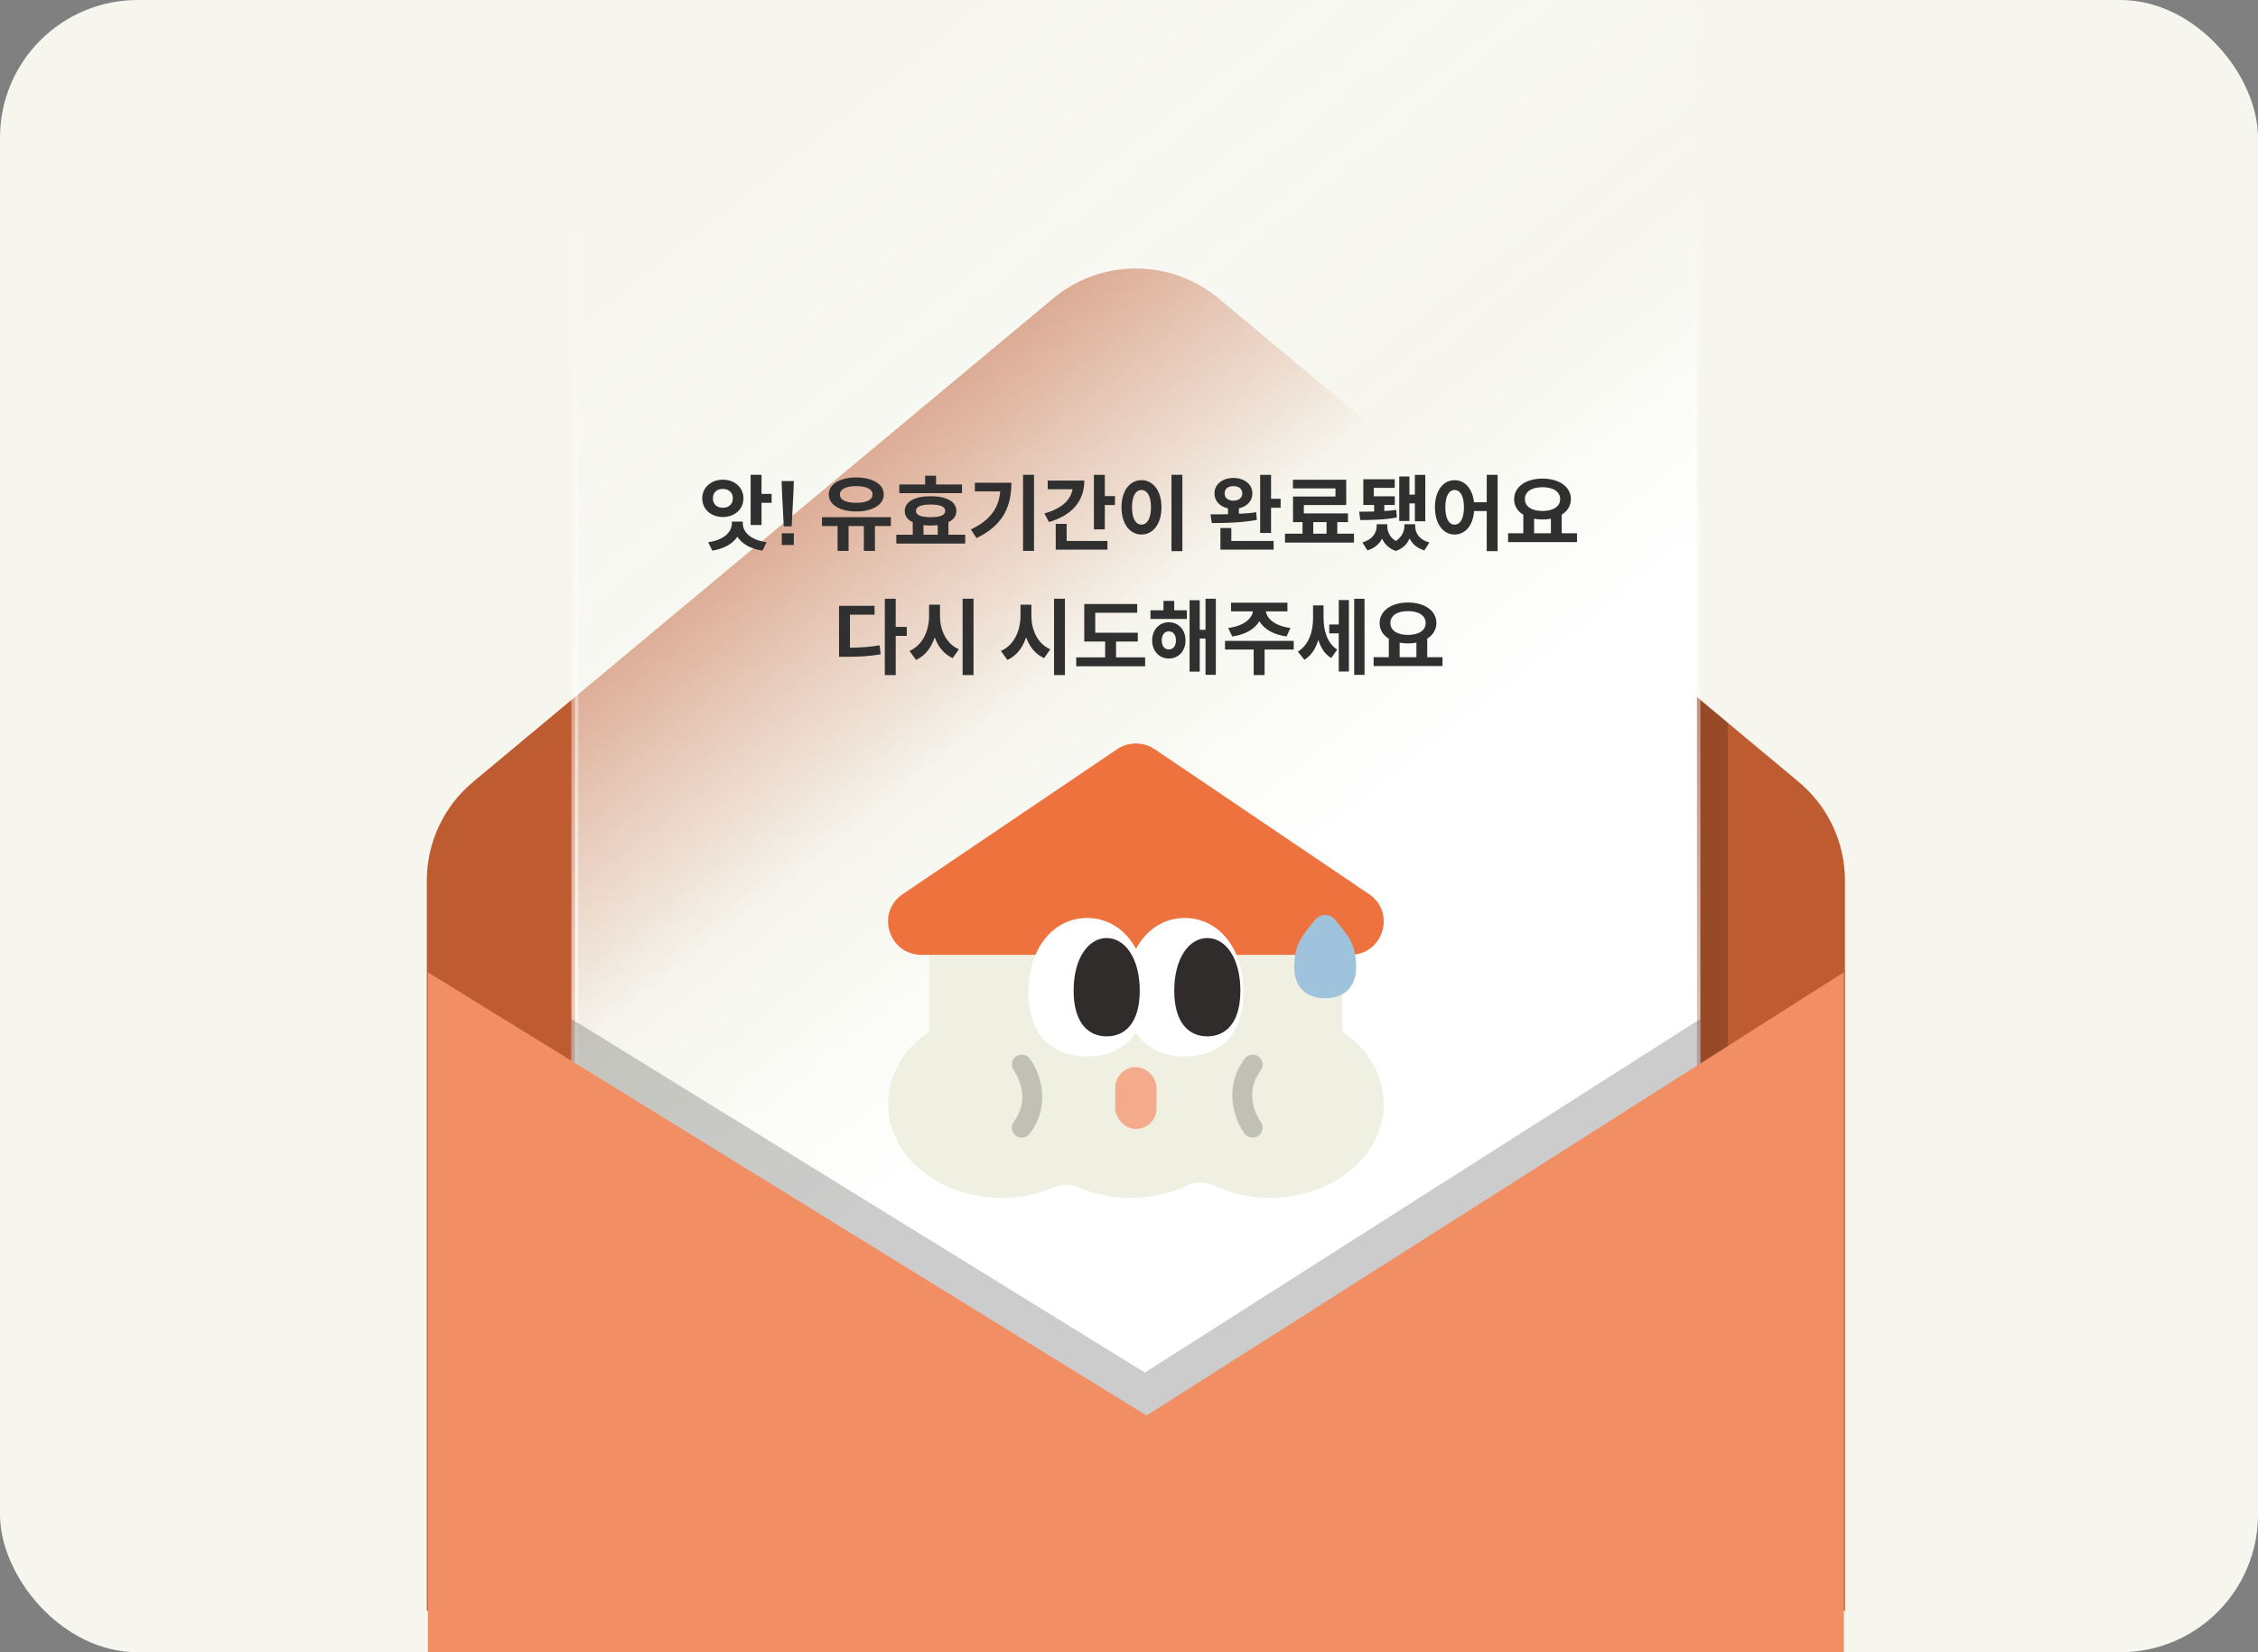<svg width="328" height="240" viewBox="0 0 328 240" fill="none" xmlns="http://www.w3.org/2000/svg">
<rect x="0" y="0" width="328" height="240" fill="#808080" stroke="none"/>
<g clip-path="url(#clip0_1830_41701)">
<rect width="328" height="240" rx="20" fill="#F6F6EE"/>
<path d="M152.987 43.346L68.715 113.582C64.459 117.129 62 122.373 62 127.902V234H268V127.902C268 122.373 265.541 117.129 261.285 113.582L177.013 43.346C170.059 37.551 159.941 37.551 152.987 43.346Z" fill="#BE5B31"/>
<path d="M235.5 92L251 105V169L235.5 187.5V92Z" fill="black" fill-opacity="0.2"/>
<path d="M83.5 -0.81C83.5 -12.886 91.522 -22.5 101.222 -22.5H228.778C238.478 -22.5 246.5 -12.886 246.5 -0.81V187.81C246.5 199.885 238.478 209.5 228.778 209.5H101.222C91.522 209.5 83.5 199.885 83.5 187.81V-0.81Z" fill="url(#paint0_linear_1830_41701)" stroke="url(#paint1_linear_1830_41701)"/>
<path fill-rule="evenodd" clip-rule="evenodd" d="M247 249.141V148L166.302 199.373L83 148V252.502C82.985 252.513 82.97 252.525 82.955 252.537L49.053 272.879C49.053 272.879 48.132 272.718 53.95 277.776C60.115 283.137 71.088 285.122 71.088 285.122H110.266L110.262 285.117C110.439 285.12 110.616 285.122 110.793 285.122H240.738C259.353 285.122 266.344 261.07 250.558 251.335L247 249.141Z" fill="black" fill-opacity="0.2"/>
<path fill-rule="evenodd" clip-rule="evenodd" d="M62.154 141.23V250.927C62.154 266.073 74.598 278.352 89.947 278.352H91.537C91.537 278.352 91.538 278.352 91.538 278.352H130.715L130.715 278.352H239.696C255.235 278.352 267.832 266.073 267.832 250.927V141.23L166.551 205.613L62.154 141.23Z" fill="#F18E64"/>
<path fill-rule="evenodd" clip-rule="evenodd" d="M134.992 134.556H194.995V149.832C198.663 152.334 201 156.121 201 160.359C201 167.897 193.609 174.003 184.489 174.003C181.467 174.003 178.637 173.333 176.201 172.164C175.037 171.604 173.69 171.604 172.526 172.164C170.09 173.333 167.259 174.003 164.237 174.003C161.456 174.003 158.834 173.435 156.535 172.43C155.471 171.968 154.269 171.968 153.209 172.43C150.911 173.435 148.288 174.003 145.507 174.003C136.387 174.003 128.996 167.897 128.996 160.359C128.996 156.124 131.33 152.34 134.992 149.838V134.556Z" fill="#F0F0E2"/>
<path d="M162.255 108.839L131.133 129.878C127.172 132.554 129.082 138.7 133.877 138.7H196.119C200.914 138.7 202.824 132.554 198.863 129.878L167.746 108.839C166.091 107.72 163.914 107.72 162.255 108.839Z" fill="#ED723D"/>
<path d="M148.427 165.248C148.124 165.248 147.822 165.153 147.561 164.959C146.92 164.482 146.787 163.58 147.267 162.941C149.996 159.305 147.375 155.647 147.263 155.495C146.791 154.857 146.928 153.955 147.57 153.481C148.211 153.008 149.114 153.139 149.59 153.774C151.001 155.656 152.823 160.355 149.59 164.663C149.304 165.042 148.869 165.244 148.427 165.244V165.248Z" fill="#C0C0B5"/>
<path d="M181.968 153.197C182.27 153.197 182.572 153.291 182.833 153.485C183.475 153.963 183.607 154.865 183.127 155.503C180.399 159.14 183.02 162.797 183.131 162.949C183.603 163.588 183.467 164.49 182.825 164.963C182.183 165.437 181.281 165.305 180.805 164.671C179.393 162.789 177.572 158.089 180.805 153.781C181.09 153.403 181.525 153.201 181.968 153.201L181.968 153.197Z" fill="#C0C0B5"/>
<path fill-rule="evenodd" clip-rule="evenodd" d="M165.013 149.94C163.485 152.388 160.878 153.46 157.92 153.46C153.217 153.46 149.4 150.75 149.4 144.107C149.4 137.463 153.217 133.341 157.92 133.341C160.878 133.341 163.485 134.971 165.013 137.834C166.541 134.971 169.148 133.341 172.106 133.341C176.809 133.341 180.625 137.463 180.625 144.107C180.625 150.75 176.809 153.46 172.106 153.46C169.148 153.46 166.541 152.388 165.013 149.94Z" fill="white"/>
<path d="M165.561 143.9C165.561 148.615 163.413 150.539 160.759 150.539C158.106 150.539 155.957 148.615 155.957 143.9C155.957 139.184 158.106 136.256 160.759 136.256C163.413 136.256 165.561 139.184 165.561 143.9Z" fill="#312C2C"/>
<path d="M180.179 143.9C180.179 148.615 178.03 150.539 175.376 150.539C172.723 150.539 170.574 148.615 170.574 143.9C170.574 139.184 172.723 136.256 175.376 136.256C178.03 136.256 180.179 139.184 180.179 143.9Z" fill="#312C2C"/>
<rect x="162" y="155" width="6" height="9" rx="3" fill="#F4AB8B"/>
<path d="M112.086 73.036H110.622V76.264H109.038V68.968H110.622V71.74H112.086V73.036ZM107.994 72.388C107.994 73.984 106.698 75.1 105.006 75.1C103.302 75.1 102.006 73.984 102.006 72.388C102.006 70.816 103.302 69.676 105.006 69.676C106.698 69.676 107.994 70.816 107.994 72.388ZM103.554 72.388C103.554 73.252 104.142 73.756 105.006 73.756C105.834 73.756 106.458 73.252 106.458 72.388C106.458 71.524 105.834 71.02 105.006 71.02C104.142 71.02 103.554 71.524 103.554 72.388ZM107.898 76.024C107.898 77.236 108.99 78.436 111.342 78.76L110.754 79.984C108.966 79.708 107.778 78.976 107.106 77.968C106.434 78.976 105.21 79.708 103.47 79.984L102.87 78.76C105.234 78.436 106.314 77.224 106.314 76.024V75.76H107.898V76.024ZM113.849 76.456L113.597 71.548L113.537 69.88H115.313L115.253 71.548L115.001 76.456H113.849ZM113.561 79.168V77.464H115.313V79.168H113.561ZM124.381 74.296C122.029 74.296 120.385 73.324 120.385 71.824C120.385 70.324 122.029 69.352 124.381 69.352C126.733 69.352 128.377 70.324 128.377 71.824C128.377 73.324 126.733 74.296 124.381 74.296ZM124.381 70.612C122.929 70.612 122.005 71.044 122.005 71.824C122.005 72.64 122.929 73.036 124.381 73.036C125.833 73.036 126.745 72.64 126.745 71.824C126.745 71.044 125.833 70.612 124.381 70.612ZM127.093 76.408V80.02H125.485V76.408H123.265V80.02H121.669V76.408H119.401V75.124H129.409V76.408H127.093ZM130.632 71.632V70.372H134.388V69.1H135.972V70.372H139.74V71.632H130.632ZM140.208 78.952H130.2V77.668H132.588V75.856C131.808 75.484 131.424 74.944 131.424 74.212C131.424 72.868 132.876 72.076 135.18 72.076C137.496 72.076 138.924 72.868 138.924 74.212C138.924 74.92 138.54 75.472 137.772 75.844V77.668H140.208V78.952ZM135.18 73.288C133.764 73.288 133.056 73.6 133.056 74.212C133.056 74.824 133.764 75.124 135.18 75.124C136.596 75.124 137.304 74.824 137.304 74.212C137.304 73.6 136.596 73.288 135.18 73.288ZM136.212 77.668V76.276C135.888 76.312 135.54 76.336 135.168 76.336C134.796 76.336 134.472 76.312 134.148 76.276V77.668H136.212ZM150.203 80.02H148.607V68.968H150.203V80.02ZM146.915 70.12C146.915 73.492 145.775 76.276 141.851 78.16L141.023 76.912C143.843 75.568 145.067 73.828 145.295 71.38H141.611V70.12H146.915ZM161.962 73.36H160.486V76.888H158.902V68.98H160.486V72.064H161.962V73.36ZM157.51 69.808C157.51 72.82 155.674 74.872 152.374 75.832L151.714 74.572C154.222 73.9 155.542 72.616 155.794 71.068H152.194V69.808H157.51ZM160.87 78.58V79.84H153.358V76.096H154.942V78.58H160.87ZM171.753 80.056H170.169V68.968H171.753V80.056ZM165.813 69.748C167.481 69.748 168.717 71.26 168.717 73.684C168.717 76.12 167.481 77.644 165.813 77.644C164.145 77.644 162.909 76.12 162.909 73.684C162.909 71.26 164.145 69.748 165.813 69.748ZM165.813 71.176C164.997 71.176 164.433 72.04 164.433 73.684C164.433 75.328 164.997 76.204 165.813 76.204C166.629 76.204 167.193 75.328 167.193 73.684C167.193 72.04 166.629 71.176 165.813 71.176ZM186.027 73.756H184.635V77.416H183.051V68.98H184.635V72.448H186.027V73.756ZM182.571 75.52C180.327 75.94 177.855 75.976 176.031 75.976L175.839 74.716C176.607 74.716 177.471 74.728 178.383 74.692V73.84C177.183 73.588 176.415 72.772 176.415 71.668C176.415 70.36 177.567 69.424 179.163 69.424C180.771 69.424 181.923 70.36 181.923 71.668C181.923 72.772 181.167 73.564 179.967 73.84V74.632C180.831 74.584 181.659 74.536 182.475 74.404L182.571 75.52ZM177.891 71.668C177.891 72.34 178.395 72.724 179.163 72.724C179.931 72.724 180.459 72.34 180.459 71.668C180.459 70.996 179.931 70.612 179.163 70.612C178.395 70.612 177.891 70.996 177.891 71.668ZM185.007 78.58V79.84H177.279V76.696H178.863V78.58H185.007ZM196.682 78.82H186.662V77.524H189.206V75.844H187.826V72.124H193.994V70.948H187.814V69.688H195.554V73.36H189.398V74.572H195.806V75.844H194.258V77.524H196.682V78.82ZM192.698 77.524V75.844H190.766V77.524H192.698ZM203.257 75.676V69.208H204.733V71.848H205.525V68.98H207.037V75.724H205.525V73.12H204.733V75.676H203.257ZM202.909 75.16C201.217 75.508 198.961 75.544 197.593 75.544L197.437 74.32C198.025 74.32 198.793 74.332 199.609 74.296V73.348H198.037V69.616H202.597V70.864H199.561V72.088H202.609V73.348H201.085V74.224C201.697 74.188 202.285 74.152 202.813 74.068L202.909 75.16ZM205.573 76.408C205.573 77.428 206.161 78.412 207.637 78.796L206.905 79.948C205.849 79.624 205.153 79.024 204.757 78.208C204.409 79.024 203.773 79.684 202.765 80.032C201.745 79.684 201.133 79.024 200.761 78.244C200.365 79.012 199.693 79.624 198.637 79.948L197.905 78.796C199.357 78.376 199.981 77.404 199.981 76.408V76.144H201.517V76.408C201.517 77.224 201.889 78.052 202.753 78.58C203.629 78.016 204.001 77.176 204.001 76.408V76.144H205.573V76.408ZM217.548 80.056H215.964V74.236H214.128C213.972 76.348 212.832 77.644 211.296 77.644C209.652 77.644 208.44 76.12 208.44 73.684C208.44 71.26 209.652 69.748 211.296 69.748C212.784 69.748 213.888 70.972 214.116 72.952H215.964V68.968H217.548V80.056ZM211.296 76.204C212.112 76.204 212.652 75.328 212.652 73.684C212.652 72.04 212.112 71.176 211.296 71.176C210.48 71.176 209.952 72.04 209.952 73.684C209.952 75.328 210.48 76.204 211.296 76.204ZM229.079 78.748H219.071V77.464H221.279V74.764C220.415 74.248 219.935 73.456 219.947 72.496C219.947 70.684 221.699 69.52 224.063 69.52C226.451 69.52 228.191 70.684 228.191 72.496C228.191 73.456 227.687 74.248 226.859 74.764V77.464H229.079V78.748ZM224.063 70.768C222.527 70.768 221.507 71.392 221.507 72.496C221.507 73.6 222.527 74.224 224.063 74.224C225.599 74.224 226.631 73.6 226.631 72.496C226.631 71.392 225.599 70.768 224.063 70.768ZM225.287 77.464V75.352C224.903 75.424 224.495 75.46 224.063 75.46C223.643 75.46 223.235 75.424 222.851 75.352V77.464H225.287ZM130.112 92.368V98.056H128.528V86.98H130.112V91.06H131.72V92.368H130.112ZM123.464 94.084C125.036 94.072 126.344 93.976 127.772 93.736L127.928 95.044C126.26 95.332 124.748 95.404 122.828 95.404H121.88V88H127.04V89.284H123.464V94.084ZM141.415 98.056H139.831V86.968H141.415V98.056ZM136.543 89.44C136.543 91.492 137.419 93.508 139.291 94.312L138.391 95.596C137.095 95.02 136.267 93.928 135.775 92.572C135.283 94.072 134.419 95.236 133.063 95.86L132.115 94.552C134.047 93.712 134.959 91.6 134.959 89.44V87.832H136.543V89.44ZM154.693 98.056H153.109V86.968H154.693V98.056ZM149.821 89.44C149.821 91.492 150.697 93.508 152.569 94.312L151.669 95.596C150.373 95.02 149.545 93.928 149.053 92.572C148.561 94.072 147.697 95.236 146.341 95.86L145.393 94.552C147.325 93.712 148.237 91.6 148.237 89.44V87.832H149.821V89.44ZM166.344 96.784H156.336V95.488H160.536V93.184H157.5V87.736H165.192V89.008H159.096V91.912H165.276V93.184H162.12V95.488H166.344V96.784ZM176.615 98.02H175.115V92.752H174.275V97.564H172.799V87.184H174.275V91.48H175.115V86.968H176.615V98.02ZM172.403 88.648V89.908H167.123V88.648H169.007V87.28H170.567V88.648H172.403ZM169.787 90.388C171.191 90.388 172.211 91.48 172.211 93.028C172.211 94.564 171.191 95.656 169.787 95.656C168.383 95.656 167.363 94.564 167.363 93.028C167.363 91.48 168.383 90.388 169.787 90.388ZM169.787 94.336C170.399 94.336 170.819 93.856 170.819 93.028C170.819 92.2 170.399 91.708 169.787 91.708C169.175 91.708 168.755 92.2 168.755 93.028C168.755 93.856 169.175 94.336 169.787 94.336ZM178.414 91.216C180.682 90.928 181.846 89.872 182.002 88.804H178.822V87.544H187.018V88.804H183.886C184.042 89.872 185.194 90.928 187.45 91.216L186.886 92.452C184.954 92.176 183.61 91.384 182.938 90.232C182.266 91.384 180.922 92.176 178.99 92.452L178.414 91.216ZM183.694 94.348V98.056H182.11V94.348H177.946V93.088H187.93V94.348H183.694ZM198.213 98.032H196.713V86.98H198.213V98.032ZM195.945 87.16V97.54H194.469V91.996H193.089V90.712H194.469V87.16H195.945ZM192.261 89.74C192.261 91.528 192.741 93.364 194.241 94.36L193.377 95.584C192.417 95.008 191.853 94.072 191.505 92.956C191.121 94.204 190.485 95.224 189.477 95.836L188.529 94.648C190.149 93.664 190.737 91.684 190.737 89.8V87.94H192.261V89.74ZM209.541 96.748H199.533V95.464H201.741V92.764C200.877 92.248 200.397 91.456 200.409 90.496C200.409 88.684 202.161 87.52 204.525 87.52C206.913 87.52 208.653 88.684 208.653 90.496C208.653 91.456 208.149 92.248 207.321 92.764V95.464H209.541V96.748ZM204.525 88.768C202.989 88.768 201.969 89.392 201.969 90.496C201.969 91.6 202.989 92.224 204.525 92.224C206.061 92.224 207.093 91.6 207.093 90.496C207.093 89.392 206.061 88.768 204.525 88.768ZM205.749 95.464V93.352C205.365 93.424 204.957 93.46 204.525 93.46C204.105 93.46 203.697 93.424 203.313 93.352V95.464H205.749Z" fill="#303030"/>
<path d="M196.235 136.739C197.182 138.585 196.982 140.966 196.982 140.966C196.982 140.966 196.982 145 192.5 145C188.018 145 188.018 140.966 188.018 140.966C188.018 140.966 187.818 138.585 188.765 136.739C189.246 135.8 190.252 134.54 191.099 133.555C191.843 132.691 193.157 132.691 193.901 133.555C194.748 134.54 195.754 135.8 196.235 136.739Z" fill="#A0C3DD"/>
</g>
<defs>
<linearGradient id="paint0_linear_1830_41701" x1="165" y1="-23" x2="247" y2="80" gradientUnits="userSpaceOnUse">
<stop stop-color="white" stop-opacity="0"/>
<stop offset="0.671" stop-color="#F6F6EE"/>
<stop offset="1" stop-color="white"/>
</linearGradient>
<linearGradient id="paint1_linear_1830_41701" x1="165" y1="-23" x2="165" y2="210" gradientUnits="userSpaceOnUse">
<stop offset="0.196" stop-color="white" stop-opacity="0"/>
<stop offset="1" stop-color="white"/>
</linearGradient>
<clipPath id="clip0_1830_41701">
<rect width="328" height="240" rx="20" fill="white"/>
</clipPath>
</defs>
</svg>
